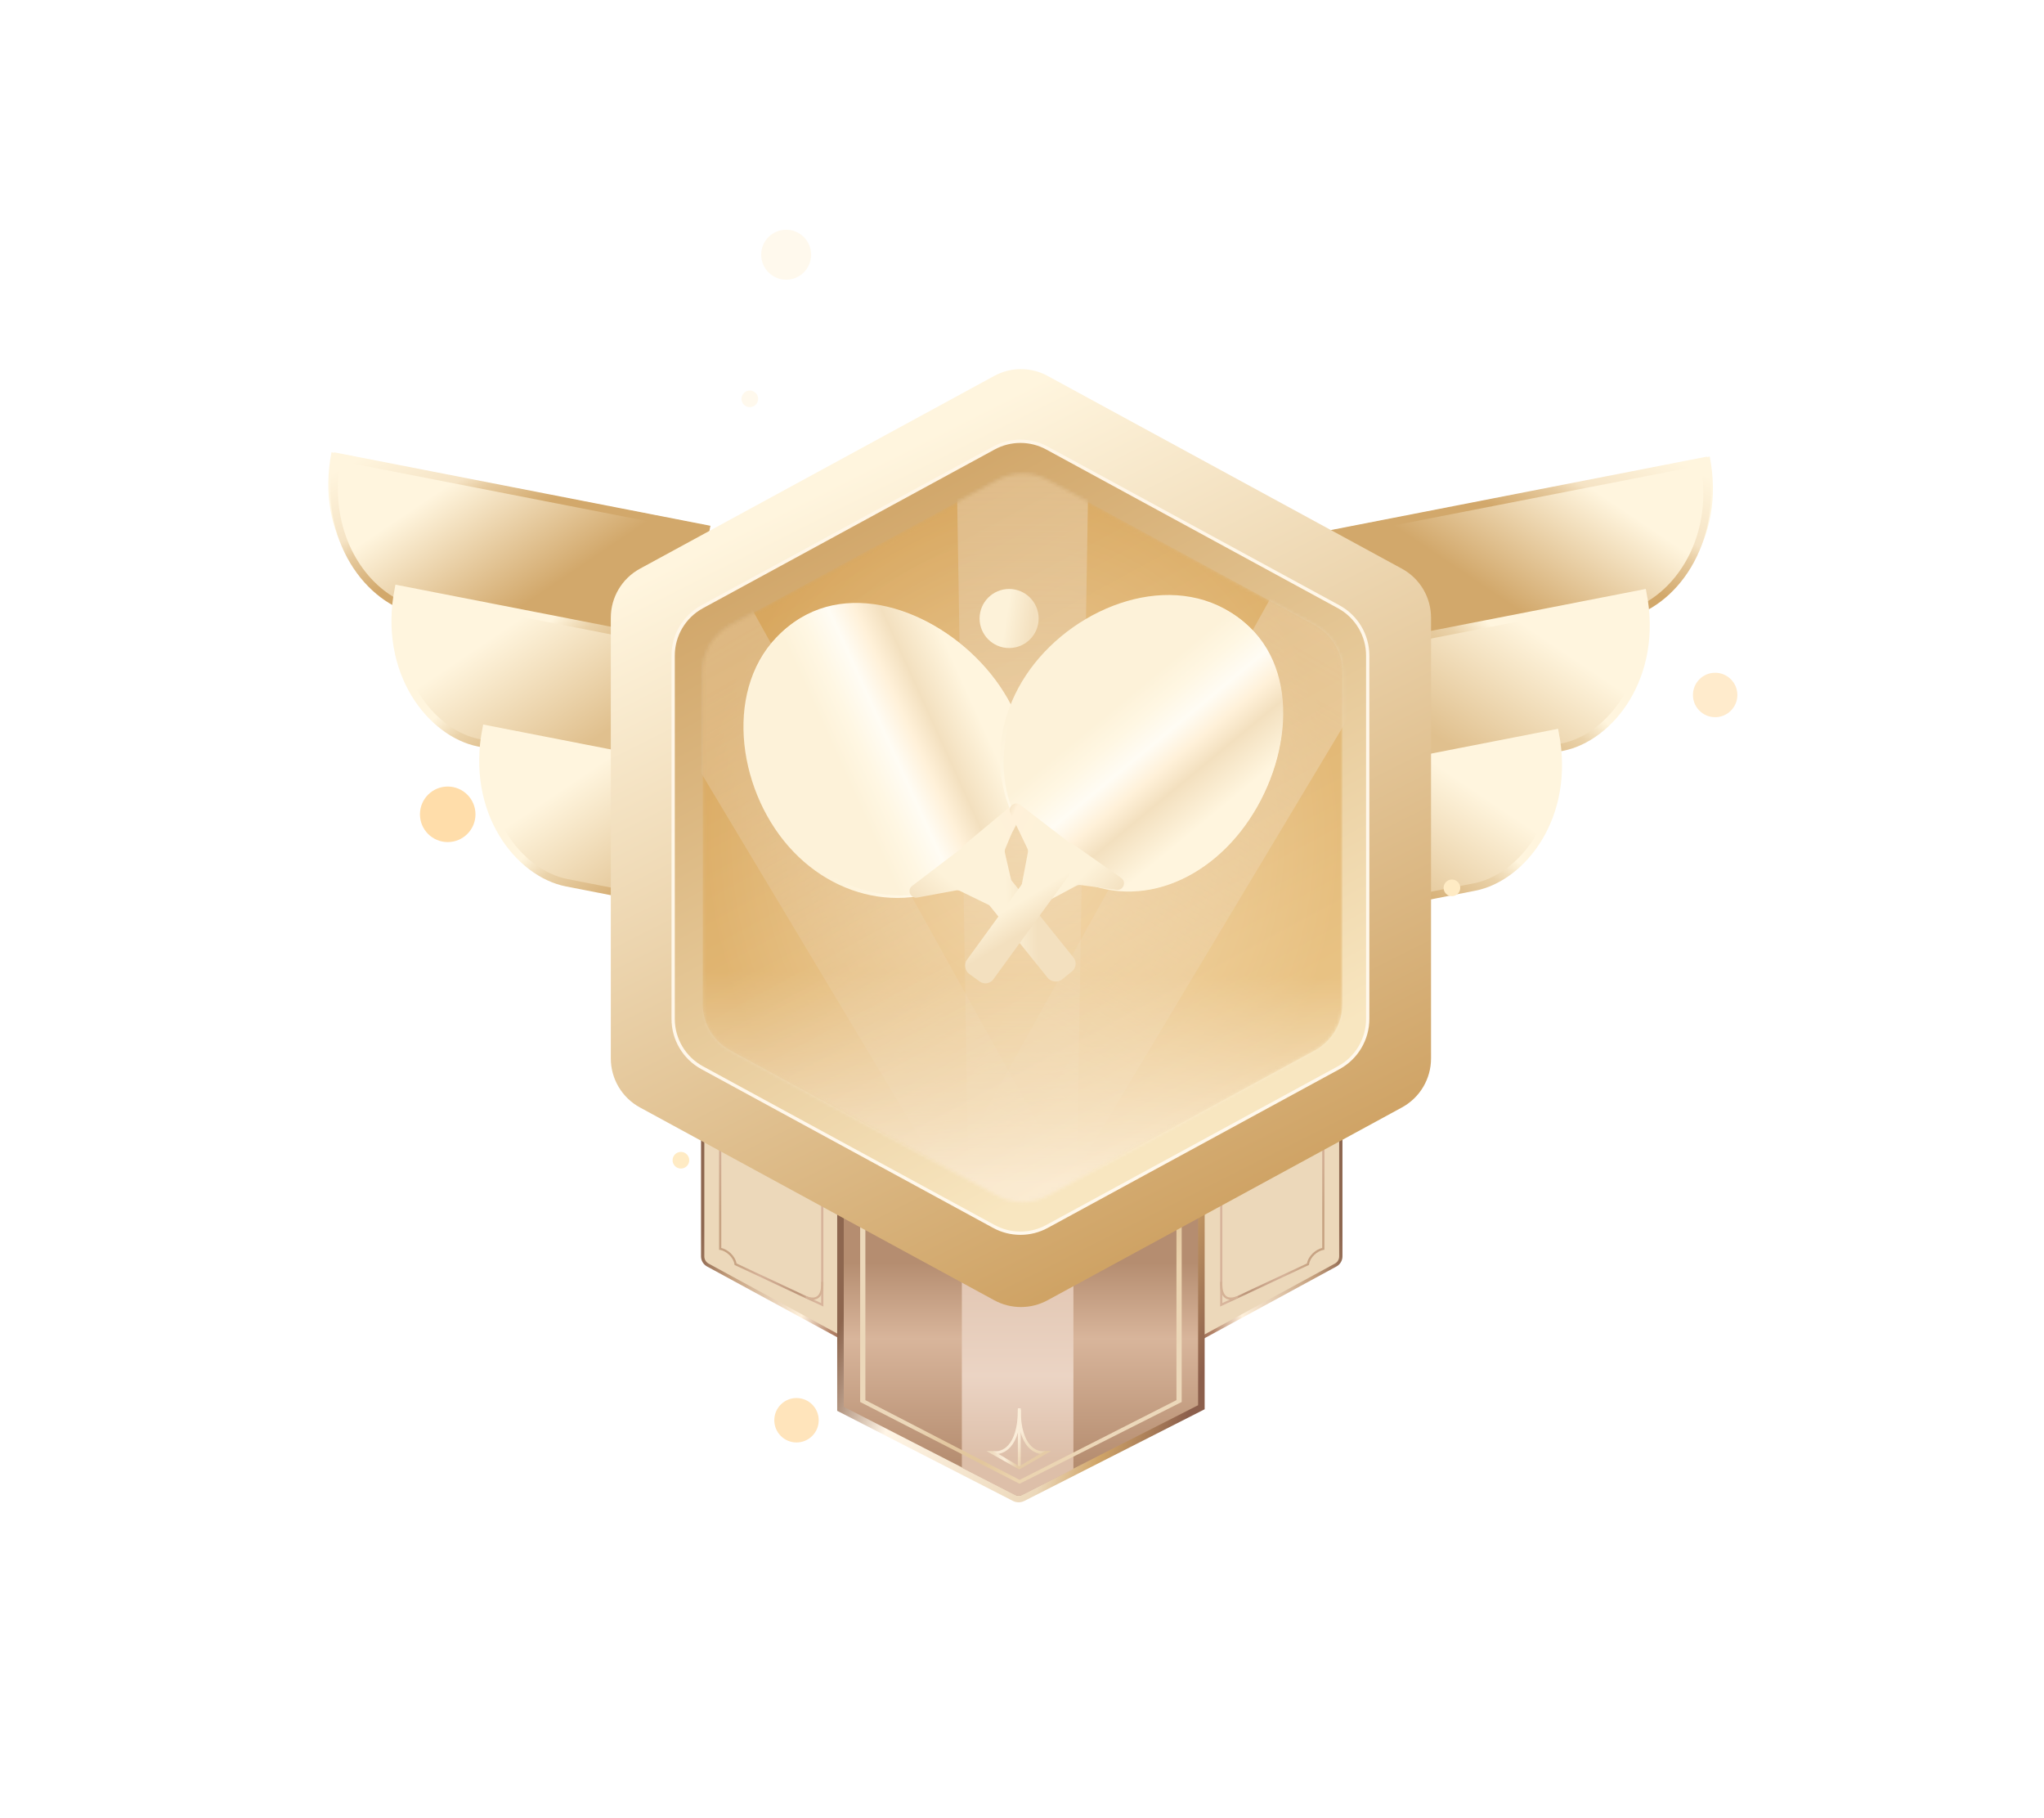 <svg width="623" height="554" viewBox="0 0 623 554" fill="none" xmlns="http://www.w3.org/2000/svg">
<g filter="url(#filter0_ddd_2351_329)">
<path d="M208.446 190.738L216.358 150.209L101.035 127.695C96.09 153.026 111.03 171.72 125.58 174.561L208.446 190.738Z" fill="url(#paint0_linear_2351_329)"/>
<path d="M207.272 191.528L215.185 150.999L102.806 129.06C97.861 154.391 112.802 173.085 127.351 175.926L207.272 191.528Z" stroke="url(#paint1_linear_2351_329)" stroke-width="2.294"/>
<path d="M209.208 228.585L217.12 188.056L121.427 169.375C116.481 194.705 131.422 213.4 145.972 216.24L209.208 228.585Z" fill="url(#paint2_linear_2351_329)"/>
<path d="M209.208 228.585L217.12 188.056L121.427 169.375C116.481 194.705 131.422 213.4 145.972 216.24L209.208 228.585Z" stroke="url(#paint3_linear_2351_329)" stroke-width="2.294"/>
<path d="M235.949 271.205L243.861 230.676L148.168 211.994C143.222 237.324 158.163 256.019 172.713 258.859L235.949 271.205Z" fill="url(#paint4_linear_2351_329)"/>
<path d="M235.949 271.205L243.861 230.676L148.168 211.994C143.222 237.324 158.163 256.019 172.713 258.859L235.949 271.205Z" stroke="url(#paint5_linear_2351_329)" stroke-width="2.294"/>
<g filter="url(#filter1_d_2351_329)">
<path d="M214.172 372.716V284H265.672V402.5L215.74 375.352C214.774 374.827 214.172 373.816 214.172 372.716Z" fill="#ECD8BA"/>
<path d="M214.172 372.716V284H265.672V402.5L215.74 375.352C214.774 374.827 214.172 373.816 214.172 372.716Z" stroke="url(#paint6_linear_2351_329)"/>
</g>
<path fill-rule="evenodd" clip-rule="evenodd" d="M219.842 370.139V329H219.173V370.697L219.452 370.743C220.377 370.897 221.405 371.444 222.245 372.244C223.084 373.043 223.705 374.066 223.859 375.144L223.885 375.323L250.953 388V342.726H250.283V386.948L224.492 374.868C224.272 373.676 223.58 372.592 222.707 371.76C221.869 370.962 220.839 370.372 219.842 370.139Z" fill="url(#paint7_linear_2351_329)"/>
<path fill-rule="evenodd" clip-rule="evenodd" d="M250.246 384.5C250.967 383.28 251.009 381.55 250.953 380.432L250.285 380.466C250.34 381.578 250.281 383.126 249.67 384.159C249.374 384.66 248.955 385.028 248.351 385.18C247.738 385.334 246.889 385.274 245.722 384.82L245.48 385.444C246.721 385.927 247.718 386.029 248.514 385.829C249.321 385.626 249.876 385.125 250.246 384.5Z" fill="#D4B195"/>
<g filter="url(#filter2_d_2351_329)">
<path d="M408.673 372.716V284H357.173V402.5L407.106 375.352C408.071 374.827 408.673 373.816 408.673 372.716Z" fill="#ECD8BA"/>
<path d="M408.673 372.716V284H357.173V402.5L407.106 375.352C408.071 374.827 408.673 373.816 408.673 372.716Z" stroke="url(#paint8_linear_2351_329)"/>
</g>
<path fill-rule="evenodd" clip-rule="evenodd" d="M403.004 370.139V329H403.673V370.697L403.393 370.743C402.468 370.897 401.44 371.444 400.6 372.244C399.761 373.043 399.14 374.066 398.986 375.144L398.96 375.323L371.893 388V342.726H372.562V386.948L398.353 374.868C398.573 373.676 399.265 372.592 400.138 371.76C400.976 370.962 402.006 370.372 403.004 370.139Z" fill="url(#paint9_linear_2351_329)"/>
<path fill-rule="evenodd" clip-rule="evenodd" d="M372.599 384.5C371.878 383.28 371.836 381.55 371.892 380.432L372.561 380.466C372.505 381.578 372.564 383.126 373.175 384.159C373.471 384.66 373.89 385.028 374.494 385.18C375.108 385.334 375.956 385.274 377.123 384.82L377.365 385.444C376.124 385.927 375.127 386.029 374.331 385.829C373.524 385.626 372.969 385.125 372.599 384.5Z" fill="#D4B195"/>
<path d="M413.711 192.043L405.799 151.514L521.122 129C526.067 154.331 511.126 173.025 496.577 175.866L413.711 192.043Z" fill="url(#paint10_linear_2351_329)"/>
<path d="M414.884 192.833L406.972 152.304L519.35 130.365C524.296 155.696 509.355 174.39 494.805 177.23L414.884 192.833Z" stroke="url(#paint11_linear_2351_329)" stroke-width="2.294"/>
<path d="M412.949 229.89L405.037 189.361L500.73 170.679C505.675 196.01 490.735 214.704 476.185 217.545L412.949 229.89Z" fill="url(#paint12_linear_2351_329)"/>
<path d="M412.949 229.89L405.037 189.361L500.73 170.679C505.675 196.01 490.735 214.704 476.185 217.545L412.949 229.89Z" stroke="url(#paint13_linear_2351_329)" stroke-width="2.294"/>
<path d="M386.208 272.509L378.296 231.98L473.989 213.299C478.934 238.629 463.994 257.324 449.444 260.164L386.208 272.509Z" fill="url(#paint14_linear_2351_329)"/>
<path d="M386.208 272.509L378.296 231.98L473.989 213.299C478.934 238.629 463.994 257.324 449.444 260.164L386.208 272.509Z" stroke="url(#paint15_linear_2351_329)" stroke-width="2.294"/>
<g filter="url(#filter3_d_2351_329)">
<path d="M256.172 279H366.172V418.686L311.784 446.333C310.96 446.752 309.986 446.75 309.164 446.329L256.172 419.166V279Z" fill="url(#paint16_linear_2351_329)"/>
<path d="M256.172 279H366.172V418.686L311.784 446.333C310.96 446.752 309.986 446.75 309.164 446.329L256.172 419.166V279Z" stroke="url(#paint17_linear_2351_329)" stroke-width="2"/>
</g>
<path fill-rule="evenodd" clip-rule="evenodd" d="M327.172 437.511L311.784 445.333C310.96 445.752 309.986 445.75 309.164 445.329L293.172 437.132V335H327.172V437.511Z" fill="url(#paint18_linear_2351_329)"/>
<path fill-rule="evenodd" clip-rule="evenodd" d="M262.172 354H263.766V416.52L310.778 440.821L358.579 416.517V354H360.172V417.084L310.771 442L262.172 417.081V354Z" fill="url(#paint19_linear_2351_329)"/>
<path fill-rule="evenodd" clip-rule="evenodd" d="M311.104 419V437.143H310.235V419H311.104Z" fill="url(#paint20_linear_2351_329)"/>
<path fill-rule="evenodd" clip-rule="evenodd" d="M308.065 430.704C306.335 432.7 304.227 433.144 302.776 432.902L302.919 432.045C304.075 432.237 305.879 431.899 307.408 430.135C308.944 428.364 310.236 425.114 310.236 419.435H311.105C311.105 425.229 309.789 428.716 308.065 430.704Z" fill="url(#paint21_linear_2351_329)"/>
<path fill-rule="evenodd" clip-rule="evenodd" d="M313.276 430.704C315.006 432.7 317.114 433.144 318.565 432.902L318.422 432.045C317.266 432.237 315.462 431.899 313.933 430.135C312.397 428.364 311.105 425.114 311.105 419.435H310.236C310.236 425.229 311.552 428.716 313.276 430.704Z" fill="url(#paint22_linear_2351_329)"/>
<path fill-rule="evenodd" clip-rule="evenodd" d="M310.488 437.538L300.672 432.039L302.846 432.039L310.669 436.665L318.492 432H320.41L310.849 437.539C310.734 437.591 310.602 437.591 310.488 437.538Z" fill="url(#paint23_linear_2351_329)"/>
<g filter="url(#filter4_d_2351_329)">
<path d="M303.049 96.419L195.049 155.17C189.578 158.146 186.173 163.875 186.173 170.103L186.172 304.402C186.172 310.63 189.578 316.359 195.049 319.335L303.049 378.086C308.114 380.841 314.231 380.841 319.296 378.086L427.296 319.335C432.767 316.359 436.172 310.629 436.172 304.402L436.172 170.103C436.172 163.875 432.767 158.146 427.296 155.17L319.296 96.419C314.231 93.664 308.114 93.664 303.049 96.419Z" fill="url(#paint24_linear_2351_329)"/>
<path d="M302.93 118.403L214.015 166.771C208.565 169.736 205.173 175.444 205.173 181.648L205.172 292.352C205.172 298.556 208.565 304.264 214.015 307.229L302.93 355.597C307.976 358.343 314.069 358.343 319.116 355.597L408.03 307.229C413.48 304.264 416.873 298.556 416.873 292.352L416.873 181.648C416.873 175.444 413.48 169.736 408.03 166.771L319.116 118.403C314.069 115.657 307.976 115.657 302.93 118.403Z" fill="url(#paint25_linear_2351_329)"/>
<g filter="url(#filter5_f_2351_329)">
<path d="M302.93 118.403L214.015 166.771C208.565 169.736 205.173 175.444 205.173 181.648L205.172 292.352C205.172 298.556 208.565 304.264 214.015 307.229L302.93 355.597C307.976 358.343 314.069 358.343 319.116 355.597L408.03 307.229C413.48 304.264 416.873 298.556 416.873 292.352L416.873 181.648C416.873 175.444 413.48 169.736 408.03 166.771L319.116 118.403C314.069 115.657 307.976 115.657 302.93 118.403Z" stroke="url(#paint26_linear_2351_329)"/>
</g>
<g opacity="0.5">
<mask id="mask0_2351_329" style="mask-type:alpha" maskUnits="userSpaceOnUse" x="214" y="126" width="196" height="223">
<path d="M303.98 128.181L222.589 172.417C217.402 175.236 214.173 180.667 214.173 186.571L214.172 287.819C214.172 293.723 217.402 299.154 222.589 301.974L303.98 346.209C308.777 348.816 314.568 348.816 319.365 346.209L400.756 301.974C405.943 299.154 409.172 293.723 409.172 287.819L409.172 186.571C409.172 180.667 405.943 175.236 400.756 172.417L319.365 128.181C314.568 125.574 308.777 125.574 303.98 128.181Z" fill="#A6D3DE"/>
</mask>
<g mask="url(#mask0_2351_329)">
<path d="M303.98 128.181L222.589 172.417C217.402 175.236 214.173 180.667 214.173 186.571L214.172 287.819C214.172 293.723 217.402 299.154 222.589 301.974L303.98 346.209C308.777 348.816 314.568 348.816 319.365 346.209L400.756 301.974C405.943 299.154 409.172 293.723 409.172 287.819L409.172 186.571C409.172 180.667 405.943 175.236 400.756 172.417L319.365 128.181C314.568 125.574 308.777 125.574 303.98 128.181Z" fill="url(#paint27_radial_2351_329)"/>
<path opacity="0.5" d="M295.373 354.862L291.5 119.517H331.845L327.972 354.862H295.373Z" fill="url(#paint28_linear_2351_329)"/>
<path opacity="0.5" d="M294.854 352.775L173.828 150.896L208.767 130.724L323.086 336.475L294.854 352.775Z" fill="url(#paint29_linear_2351_329)"/>
<path opacity="0.5" d="M291.492 336.475L405.81 130.724L440.75 150.897L319.723 352.775L291.492 336.475Z" fill="url(#paint30_linear_2351_329)"/>
<rect x="214.172" y="223.741" width="195" height="126.638" fill="url(#paint31_linear_2351_329)"/>
<g filter="url(#filter6_i_2351_329)">
<path d="M303.98 128.181L222.589 172.417C217.402 175.236 214.173 180.667 214.173 186.571L214.172 287.819C214.172 293.723 217.402 299.154 222.589 301.974L303.98 346.209C308.777 348.816 314.568 348.816 319.365 346.209L400.755 301.974C405.943 299.154 409.172 293.723 409.172 287.819L409.172 186.571C409.172 180.667 405.943 175.236 400.756 172.417L319.365 128.181C314.568 125.574 308.777 125.574 303.98 128.181Z" fill="#6052B4" fill-opacity="0.01"/>
</g>
</g>
</g>
</g>
</g>
<g opacity="0.3" filter="url(#filter7_f_2351_329)">
<circle cx="239.615" cy="77.615" r="7.615" fill="#FFEBC4"/>
</g>
<g filter="url(#filter8_f_2351_329)">
<circle cx="207.538" cy="353.538" r="2.538" fill="#FFEBC4"/>
</g>
<g opacity="0.3" filter="url(#filter9_f_2351_329)">
<circle cx="228.538" cy="121.538" r="2.538" fill="#FFEBC4"/>
</g>
<g filter="url(#filter10_f_2351_329)">
<circle cx="442.538" cy="270.538" r="2.538" fill="#FFEBC4"/>
</g>
<g filter="url(#filter11_f_2351_329)">
<circle cx="136.461" cy="248.134" r="8.461" fill="#FFDDAA"/>
</g>
<g opacity="0.6" filter="url(#filter12_f_2351_329)">
<circle cx="522.769" cy="211.769" r="6.769" fill="#FFDDAA"/>
</g>
<g opacity="0.8" filter="url(#filter13_f_2351_329)">
<circle cx="242.769" cy="432.769" r="6.769" fill="#FFDDAA"/>
</g>
<path d="M302.049 205.456C317.277 224.394 317.776 249.27 298.839 264.498C279.901 279.726 254.153 275.152 238.925 256.215C223.697 237.277 220.977 206.447 239.914 191.219C258.852 175.991 286.821 186.519 302.049 205.456Z" fill="url(#paint32_linear_2351_329)"/>
<path d="M302.048 205.458C317.276 224.395 317.995 249.095 299.408 264.041C280.821 278.987 255.321 274.214 240.094 255.276C224.866 236.339 221.897 205.708 240.484 190.762C259.071 175.817 286.82 186.52 302.048 205.458Z" fill="url(#paint33_linear_2351_329)"/>
<path d="M293.538 260.388C292.807 259.541 292.913 258.259 293.773 257.544L307.556 246.075C309.165 244.737 311.488 246.454 310.681 248.384L306.394 258.632C306.233 259.017 306.196 259.443 306.289 259.85L309.267 272.848C309.733 274.881 307.166 276.18 305.804 274.601L293.538 260.388Z" fill="url(#paint34_linear_2351_329)"/>
<path d="M295.212 259.358C294.542 258.483 293.29 258.315 292.412 258.982L278.022 269.935C276.347 271.21 277.525 273.874 279.595 273.493L291.396 271.325C291.816 271.248 292.249 271.307 292.632 271.494L303.945 277C305.842 277.923 307.691 275.661 306.409 273.986L295.212 259.358Z" fill="url(#paint35_linear_2351_329)"/>
<rect x="293.042" y="265.27" width="10" height="45.063" rx="3" transform="rotate(-38.803 293.042 265.27)" fill="url(#paint36_linear_2351_329)"/>
<path d="M379.489 251.569C365.197 271.222 341.319 278.215 321.665 263.923C302.012 249.631 299.688 223.583 313.98 203.93C328.272 184.276 357.315 173.582 376.969 187.874C396.622 202.166 393.781 231.915 379.489 251.569Z" fill="url(#paint37_linear_2351_329)"/>
<path d="M379.488 251.568C365.196 271.222 341.545 278.38 322.256 264.353C302.966 250.325 300.9 224.465 315.192 204.811C329.484 185.158 358.27 174.276 377.559 188.304C396.848 202.331 393.78 231.915 379.488 251.568Z" fill="url(#paint38_linear_2351_329)"/>
<path d="M324.245 257.73C324.871 256.803 326.136 256.57 327.051 257.213L341.728 267.514C343.44 268.716 342.391 271.408 340.316 271.134L329.304 269.679C328.89 269.624 328.469 269.7 328.101 269.897L316.336 276.173C314.496 277.154 312.57 275.017 313.737 273.289L324.245 257.73Z" fill="url(#paint39_linear_2351_329)"/>
<path d="M325.677 259.078C326.346 258.202 326.181 256.95 325.307 256.278L310.97 245.255C309.301 243.972 307.038 245.806 307.947 247.705L313.128 258.527C313.312 258.912 313.369 259.346 313.289 259.765L310.935 272.124C310.541 274.197 313.208 275.389 314.489 273.713L325.677 259.078Z" fill="url(#paint40_linear_2351_329)"/>
<rect x="319.404" y="258.531" width="10" height="45.032" rx="3" transform="rotate(36.025 319.404 258.531)" fill="url(#paint41_linear_2351_329)"/>
<circle cx="307.573" cy="188.466" r="9" fill="url(#paint42_linear_2351_329)"/>
<defs>
<filter id="filter0_ddd_2351_329" x="0.069" y="0.475" width="622.018" height="553.294" filterUnits="userSpaceOnUse" color-interpolation-filters="sRGB">
<feFlood flood-opacity="0" result="BackgroundImageFix"/>
<feColorMatrix in="SourceAlpha" type="matrix" values="0 0 0 0 0 0 0 0 0 0 0 0 0 0 0 0 0 0 127 0" result="hardAlpha"/>
<feOffset/>
<feGaussianBlur stdDeviation="40"/>
<feColorMatrix type="matrix" values="0 0 0 0 0.824 0 0 0 0 0.659 0 0 0 0 0.424 0 0 0 1 0"/>
<feBlend mode="normal" in2="BackgroundImageFix" result="effect1_dropShadow_2351_329"/>
<feColorMatrix in="SourceAlpha" type="matrix" values="0 0 0 0 0 0 0 0 0 0 0 0 0 0 0 0 0 0 127 0" result="hardAlpha"/>
<feOffset dy="6.122"/>
<feGaussianBlur stdDeviation="50"/>
<feColorMatrix type="matrix" values="0 0 0 0 1 0 0 0 0 0.723 0 0 0 0 0.467 0 0 0 0.9 0"/>
<feBlend mode="normal" in2="effect1_dropShadow_2351_329" result="effect2_dropShadow_2351_329"/>
<feColorMatrix in="SourceAlpha" type="matrix" values="0 0 0 0 0 0 0 0 0 0 0 0 0 0 0 0 0 0 127 0" result="hardAlpha"/>
<feOffset dy="4"/>
<feGaussianBlur stdDeviation="2"/>
<feComposite in2="hardAlpha" operator="out"/>
<feColorMatrix type="matrix" values="0 0 0 0 0 0 0 0 0 0 0 0 0 0 0 0 0 0 0.25 0"/>
<feBlend mode="normal" in2="effect2_dropShadow_2351_329" result="effect3_dropShadow_2351_329"/>
<feBlend mode="normal" in="SourceGraphic" in2="effect3_dropShadow_2351_329" result="shape"/>
</filter>
<filter id="filter1_d_2351_329" x="205.672" y="275.5" width="68.5" height="135.841" filterUnits="userSpaceOnUse" color-interpolation-filters="sRGB">
<feFlood flood-opacity="0" result="BackgroundImageFix"/>
<feColorMatrix in="SourceAlpha" type="matrix" values="0 0 0 0 0 0 0 0 0 0 0 0 0 0 0 0 0 0 127 0" result="hardAlpha"/>
<feOffset/>
<feGaussianBlur stdDeviation="4"/>
<feColorMatrix type="matrix" values="0 0 0 0 0.7 0 0 0 0 0.562 0 0 0 0 0.324 0 0 0 0.78 0"/>
<feBlend mode="normal" in2="BackgroundImageFix" result="effect1_dropShadow_2351_329"/>
<feBlend mode="normal" in="SourceGraphic" in2="effect1_dropShadow_2351_329" result="shape"/>
</filter>
<filter id="filter2_d_2351_329" x="348.673" y="275.5" width="68.5" height="135.841" filterUnits="userSpaceOnUse" color-interpolation-filters="sRGB">
<feFlood flood-opacity="0" result="BackgroundImageFix"/>
<feColorMatrix in="SourceAlpha" type="matrix" values="0 0 0 0 0 0 0 0 0 0 0 0 0 0 0 0 0 0 127 0" result="hardAlpha"/>
<feOffset/>
<feGaussianBlur stdDeviation="4"/>
<feColorMatrix type="matrix" values="0 0 0 0 0.7 0 0 0 0 0.562 0 0 0 0 0.324 0 0 0 0.78 0"/>
<feBlend mode="normal" in2="BackgroundImageFix" result="effect1_dropShadow_2351_329"/>
<feBlend mode="normal" in="SourceGraphic" in2="effect1_dropShadow_2351_329" result="shape"/>
</filter>
<filter id="filter3_d_2351_329" x="247.172" y="270" width="128" height="185.646" filterUnits="userSpaceOnUse" color-interpolation-filters="sRGB">
<feFlood flood-opacity="0" result="BackgroundImageFix"/>
<feColorMatrix in="SourceAlpha" type="matrix" values="0 0 0 0 0 0 0 0 0 0 0 0 0 0 0 0 0 0 127 0" result="hardAlpha"/>
<feOffset/>
<feGaussianBlur stdDeviation="4"/>
<feColorMatrix type="matrix" values="0 0 0 0 0.7 0 0 0 0 0.562 0 0 0 0 0.324 0 0 0 0.78 0"/>
<feBlend mode="normal" in2="BackgroundImageFix" result="effect1_dropShadow_2351_329"/>
<feBlend mode="normal" in="SourceGraphic" in2="effect1_dropShadow_2351_329" result="shape"/>
</filter>
<filter id="filter4_d_2351_329" x="180.172" y="94.353" width="262" height="299.8" filterUnits="userSpaceOnUse" color-interpolation-filters="sRGB">
<feFlood flood-opacity="0" result="BackgroundImageFix"/>
<feColorMatrix in="SourceAlpha" type="matrix" values="0 0 0 0 0 0 0 0 0 0 0 0 0 0 0 0 0 0 127 0" result="hardAlpha"/>
<feOffset dy="8"/>
<feGaussianBlur stdDeviation="3"/>
<feColorMatrix type="matrix" values="0 0 0 0 0.438 0 0 0 0 0.287 0 0 0 0 0.111 0 0 0 0.6 0"/>
<feBlend mode="normal" in2="BackgroundImageFix" result="effect1_dropShadow_2351_329"/>
<feBlend mode="normal" in="SourceGraphic" in2="effect1_dropShadow_2351_329" result="shape"/>
</filter>
<filter id="filter5_f_2351_329" x="204.372" y="115.544" width="213.3" height="242.913" filterUnits="userSpaceOnUse" color-interpolation-filters="sRGB">
<feFlood flood-opacity="0" result="BackgroundImageFix"/>
<feBlend mode="normal" in="SourceGraphic" in2="BackgroundImageFix" result="shape"/>
<feGaussianBlur stdDeviation="0.15" result="effect1_foregroundBlur_2351_329"/>
</filter>
<filter id="filter6_i_2351_329" x="214.172" y="126.226" width="195" height="221.939" filterUnits="userSpaceOnUse" color-interpolation-filters="sRGB">
<feFlood flood-opacity="0" result="BackgroundImageFix"/>
<feBlend mode="normal" in="SourceGraphic" in2="BackgroundImageFix" result="shape"/>
<feColorMatrix in="SourceAlpha" type="matrix" values="0 0 0 0 0 0 0 0 0 0 0 0 0 0 0 0 0 0 127 0" result="hardAlpha"/>
<feOffset/>
<feGaussianBlur stdDeviation="6.724"/>
<feComposite in2="hardAlpha" operator="arithmetic" k2="-1" k3="1"/>
<feColorMatrix type="matrix" values="0 0 0 0 0.458 0 0 0 0 0.257 0 0 0 0 0.071 0 0 0 1 0"/>
<feBlend mode="normal" in2="shape" result="effect1_innerShadow_2351_329"/>
</filter>
<filter id="filter7_f_2351_329" x="211.694" y="49.694" width="55.841" height="55.841" filterUnits="userSpaceOnUse" color-interpolation-filters="sRGB">
<feFlood flood-opacity="0" result="BackgroundImageFix"/>
<feBlend mode="normal" in="SourceGraphic" in2="BackgroundImageFix" result="shape"/>
<feGaussianBlur stdDeviation="10.153" result="effect1_foregroundBlur_2351_329"/>
</filter>
<filter id="filter8_f_2351_329" x="203.308" y="349.308" width="8.461" height="8.461" filterUnits="userSpaceOnUse" color-interpolation-filters="sRGB">
<feFlood flood-opacity="0" result="BackgroundImageFix"/>
<feBlend mode="normal" in="SourceGraphic" in2="BackgroundImageFix" result="shape"/>
<feGaussianBlur stdDeviation="0.846" result="effect1_foregroundBlur_2351_329"/>
</filter>
<filter id="filter9_f_2351_329" x="218" y="111" width="21.076" height="21.077" filterUnits="userSpaceOnUse" color-interpolation-filters="sRGB">
<feFlood flood-opacity="0" result="BackgroundImageFix"/>
<feBlend mode="normal" in="SourceGraphic" in2="BackgroundImageFix" result="shape"/>
<feGaussianBlur stdDeviation="4" result="effect1_foregroundBlur_2351_329"/>
</filter>
<filter id="filter10_f_2351_329" x="434" y="262" width="17.076" height="17.077" filterUnits="userSpaceOnUse" color-interpolation-filters="sRGB">
<feFlood flood-opacity="0" result="BackgroundImageFix"/>
<feBlend mode="normal" in="SourceGraphic" in2="BackgroundImageFix" result="shape"/>
<feGaussianBlur stdDeviation="3" result="effect1_foregroundBlur_2351_329"/>
</filter>
<filter id="filter11_f_2351_329" x="108" y="219.673" width="56.922" height="56.921" filterUnits="userSpaceOnUse" color-interpolation-filters="sRGB">
<feFlood flood-opacity="0" result="BackgroundImageFix"/>
<feBlend mode="normal" in="SourceGraphic" in2="BackgroundImageFix" result="shape"/>
<feGaussianBlur stdDeviation="10" result="effect1_foregroundBlur_2351_329"/>
</filter>
<filter id="filter12_f_2351_329" x="499.079" y="188.079" width="47.38" height="47.38" filterUnits="userSpaceOnUse" color-interpolation-filters="sRGB">
<feFlood flood-opacity="0" result="BackgroundImageFix"/>
<feBlend mode="normal" in="SourceGraphic" in2="BackgroundImageFix" result="shape"/>
<feGaussianBlur stdDeviation="8.461" result="effect1_foregroundBlur_2351_329"/>
</filter>
<filter id="filter13_f_2351_329" x="219.079" y="409.079" width="47.38" height="47.38" filterUnits="userSpaceOnUse" color-interpolation-filters="sRGB">
<feFlood flood-opacity="0" result="BackgroundImageFix"/>
<feBlend mode="normal" in="SourceGraphic" in2="BackgroundImageFix" result="shape"/>
<feGaussianBlur stdDeviation="8.461" result="effect1_foregroundBlur_2351_329"/>
</filter>
<linearGradient id="paint0_linear_2351_329" x1="151.665" y1="179.653" x2="124.031" y2="138.613" gradientUnits="userSpaceOnUse">
<stop stop-color="#D2A86B"/>
<stop offset="0.875" stop-color="#FFF5DE"/>
</linearGradient>
<linearGradient id="paint1_linear_2351_329" x1="108.435" y1="130.159" x2="133.171" y2="177.062" gradientUnits="userSpaceOnUse">
<stop stop-color="#FFF5DE"/>
<stop offset="0.379" stop-color="#F5E3C4"/>
<stop offset="0.481" stop-color="#E6CA9E"/>
<stop offset="0.729" stop-color="#D2A86B"/>
</linearGradient>
<linearGradient id="paint2_linear_2351_329" x1="172.056" y1="221.333" x2="144.423" y2="180.292" gradientUnits="userSpaceOnUse">
<stop stop-color="#E0C08E"/>
<stop offset="0.875" stop-color="#FFF5DE"/>
</linearGradient>
<linearGradient id="paint3_linear_2351_329" x1="127.056" y1="170.474" x2="182.673" y2="236.5" gradientUnits="userSpaceOnUse">
<stop stop-color="#FFF5DE"/>
<stop offset="0.379" stop-color="#FFF5DE"/>
<stop offset="0.481" stop-color="#EAD2A9"/>
<stop offset="0.729" stop-color="#D2A86B"/>
</linearGradient>
<linearGradient id="paint4_linear_2351_329" x1="198.797" y1="263.952" x2="171.164" y2="222.911" gradientUnits="userSpaceOnUse">
<stop stop-color="#E0C08E"/>
<stop offset="0.875" stop-color="#FFF5DE"/>
</linearGradient>
<linearGradient id="paint5_linear_2351_329" x1="153.797" y1="213.093" x2="209.414" y2="279.119" gradientUnits="userSpaceOnUse">
<stop stop-color="#FFF5DE"/>
<stop offset="0.379" stop-color="#FFF5DE"/>
<stop offset="0.481" stop-color="#EAD2A9"/>
<stop offset="0.729" stop-color="#D2A86B"/>
</linearGradient>
<linearGradient id="paint6_linear_2351_329" x1="214.172" y1="364.763" x2="267.046" y2="376.71" gradientUnits="userSpaceOnUse">
<stop stop-color="#8D664F"/>
<stop offset="0.209" stop-color="#C49F7D"/>
<stop offset="0.648" stop-color="#FFF1DC"/>
<stop offset="0.828" stop-color="#B38368"/>
<stop offset="0.972" stop-color="#8C5F4C"/>
</linearGradient>
<linearGradient id="paint7_linear_2351_329" x1="220.672" y1="363" x2="239.798" y2="357.298" gradientUnits="userSpaceOnUse">
<stop stop-color="#C7A383"/>
<stop offset="0.31" stop-color="#D5B198"/>
<stop offset="0.524" stop-color="#CBA68C"/>
<stop offset="0.772" stop-color="#BB9478"/>
<stop offset="1" stop-color="#D7B49B"/>
</linearGradient>
<linearGradient id="paint8_linear_2351_329" x1="408.673" y1="364.763" x2="355.799" y2="376.71" gradientUnits="userSpaceOnUse">
<stop stop-color="#8D664F"/>
<stop offset="0.209" stop-color="#C49F7D"/>
<stop offset="0.648" stop-color="#FFF1DC"/>
<stop offset="0.828" stop-color="#B38368"/>
<stop offset="0.972" stop-color="#8C5F4C"/>
</linearGradient>
<linearGradient id="paint9_linear_2351_329" x1="402.173" y1="363" x2="383.047" y2="357.298" gradientUnits="userSpaceOnUse">
<stop stop-color="#C7A383"/>
<stop offset="0.31" stop-color="#D5B198"/>
<stop offset="0.524" stop-color="#CBA68C"/>
<stop offset="0.772" stop-color="#BB9478"/>
<stop offset="1" stop-color="#D7B49B"/>
</linearGradient>
<linearGradient id="paint10_linear_2351_329" x1="470.492" y1="180.958" x2="498.126" y2="139.917" gradientUnits="userSpaceOnUse">
<stop stop-color="#D2A86B"/>
<stop offset="0.875" stop-color="#FFF5DE"/>
</linearGradient>
<linearGradient id="paint11_linear_2351_329" x1="513.721" y1="131.464" x2="488.985" y2="178.367" gradientUnits="userSpaceOnUse">
<stop stop-color="#FFF5DE"/>
<stop offset="0.379" stop-color="#F5E3C4"/>
<stop offset="0.481" stop-color="#E6CA9E"/>
<stop offset="0.729" stop-color="#D2A86B"/>
</linearGradient>
<linearGradient id="paint12_linear_2351_329" x1="450.1" y1="222.637" x2="477.734" y2="181.597" gradientUnits="userSpaceOnUse">
<stop stop-color="#E0C08E"/>
<stop offset="0.875" stop-color="#FFF5DE"/>
</linearGradient>
<linearGradient id="paint13_linear_2351_329" x1="495.101" y1="171.778" x2="439.484" y2="237.804" gradientUnits="userSpaceOnUse">
<stop stop-color="#FFF5DE"/>
<stop offset="0.379" stop-color="#FFF5DE"/>
<stop offset="0.481" stop-color="#EAD2A9"/>
<stop offset="0.729" stop-color="#D2A86B"/>
</linearGradient>
<linearGradient id="paint14_linear_2351_329" x1="423.359" y1="265.256" x2="450.993" y2="224.216" gradientUnits="userSpaceOnUse">
<stop stop-color="#E0C08E"/>
<stop offset="0.875" stop-color="#FFF5DE"/>
</linearGradient>
<linearGradient id="paint15_linear_2351_329" x1="468.36" y1="214.397" x2="412.743" y2="280.423" gradientUnits="userSpaceOnUse">
<stop stop-color="#FFF5DE"/>
<stop offset="0.379" stop-color="#FFF5DE"/>
<stop offset="0.481" stop-color="#EAD2A9"/>
<stop offset="0.729" stop-color="#D2A86B"/>
</linearGradient>
<linearGradient id="paint16_linear_2351_329" x1="311.172" y1="353" x2="311.172" y2="447" gradientUnits="userSpaceOnUse">
<stop stop-color="#B58D70"/>
<stop offset="0.229" stop-color="#B58D70"/>
<stop offset="0.477" stop-color="#D8B59B"/>
<stop offset="0.883" stop-color="#B58D70"/>
<stop offset="1" stop-color="#B58D70"/>
</linearGradient>
<linearGradient id="paint17_linear_2351_329" x1="256.172" y1="393.5" x2="362.545" y2="429.71" gradientUnits="userSpaceOnUse">
<stop stop-color="#8D664F"/>
<stop offset="0.209" stop-color="#FFF5E6"/>
<stop offset="0.648" stop-color="#ECD8BA"/>
<stop offset="0.78" stop-color="#D0A568"/>
<stop offset="0.972" stop-color="#8C5F4C"/>
</linearGradient>
<linearGradient id="paint18_linear_2351_329" x1="310.172" y1="335" x2="310.172" y2="445.646" gradientUnits="userSpaceOnUse">
<stop stop-color="#DDBFA9"/>
<stop offset="0.222" stop-color="#DDBFA9"/>
<stop offset="0.67" stop-color="#EBD4C4"/>
<stop offset="0.899" stop-color="#DDBFA9"/>
<stop offset="1" stop-color="#DDBFA9"/>
</linearGradient>
<linearGradient id="paint19_linear_2351_329" x1="355.548" y1="406.339" x2="315.42" y2="375.246" gradientUnits="userSpaceOnUse">
<stop stop-color="#ECD8BA"/>
<stop offset="0.31" stop-color="#EBD3AE"/>
<stop offset="0.524" stop-color="#E2C69C"/>
<stop offset="0.772" stop-color="#E3C8A0"/>
<stop offset="1" stop-color="#ECD8BA"/>
</linearGradient>
<linearGradient id="paint20_linear_2351_329" x1="310.67" y1="419" x2="310.67" y2="435.95" gradientUnits="userSpaceOnUse">
<stop stop-color="#FAECD8"/>
<stop offset="0.492" stop-color="#F9EBD7"/>
<stop offset="1" stop-color="#ECD5B4"/>
</linearGradient>
<linearGradient id="paint21_linear_2351_329" x1="306.94" y1="419.435" x2="306.94" y2="432.962" gradientUnits="userSpaceOnUse">
<stop stop-color="#F9EBD7"/>
<stop offset="0.479" stop-color="#FAEDD9"/>
<stop offset="1" stop-color="#F8E9D4"/>
</linearGradient>
<linearGradient id="paint22_linear_2351_329" x1="314.401" y1="419.435" x2="314.401" y2="432.962" gradientUnits="userSpaceOnUse">
<stop stop-color="#FAEDD8"/>
<stop offset="0.479" stop-color="#FAECD8"/>
<stop offset="1" stop-color="#EAD4B2"/>
</linearGradient>
<linearGradient id="paint23_linear_2351_329" x1="309.617" y1="433.907" x2="298.341" y2="435.242" gradientUnits="userSpaceOnUse">
<stop stop-color="#E5CBA6"/>
<stop offset="0.31" stop-color="#FAEDDA"/>
<stop offset="0.524" stop-color="#F3E2C9"/>
<stop offset="0.614" stop-color="#EFDCC0"/>
<stop offset="1" stop-color="#EFDCC0"/>
</linearGradient>
<linearGradient id="paint24_linear_2351_329" x1="258.672" y1="127" x2="371.172" y2="350.5" gradientUnits="userSpaceOnUse">
<stop stop-color="#FFF5DE"/>
<stop offset="1" stop-color="#CFA365"/>
</linearGradient>
<linearGradient id="paint25_linear_2351_329" x1="257.672" y1="145.5" x2="354.672" y2="324.5" gradientUnits="userSpaceOnUse">
<stop stop-color="#D2A86C"/>
<stop offset="1" stop-color="#F8E6C0"/>
</linearGradient>
<linearGradient id="paint26_linear_2351_329" x1="268.172" y1="139" x2="372.672" y2="327" gradientUnits="userSpaceOnUse">
<stop stop-color="#FFF6E7"/>
<stop offset="1" stop-color="#FFF8EC"/>
</linearGradient>
<radialGradient id="paint27_radial_2351_329" cx="0" cy="0" r="1" gradientUnits="userSpaceOnUse" gradientTransform="translate(311.672 237.195) rotate(90) scale(113.195 97.5)">
<stop stop-color="#FFE4BA"/>
<stop offset="1" stop-color="#DEA44D"/>
</radialGradient>
<linearGradient id="paint28_linear_2351_329" x1="311.673" y1="119.517" x2="311.673" y2="354.862" gradientUnits="userSpaceOnUse">
<stop stop-color="white"/>
<stop offset="1" stop-color="#F2EDED" stop-opacity="0"/>
</linearGradient>
<linearGradient id="paint29_linear_2351_329" x1="191.298" y1="140.81" x2="308.97" y2="344.625" gradientUnits="userSpaceOnUse">
<stop stop-color="white"/>
<stop offset="1" stop-color="#F2EDED" stop-opacity="0"/>
</linearGradient>
<linearGradient id="paint30_linear_2351_329" x1="423.28" y1="140.81" x2="305.608" y2="344.625" gradientUnits="userSpaceOnUse">
<stop stop-color="white"/>
<stop offset="1" stop-color="#F2EDED" stop-opacity="0"/>
</linearGradient>
<linearGradient id="paint31_linear_2351_329" x1="311.672" y1="278.655" x2="311.084" y2="342.533" gradientUnits="userSpaceOnUse">
<stop stop-color="white" stop-opacity="0"/>
<stop offset="1" stop-color="#FFF1E3"/>
</linearGradient>
<linearGradient id="paint32_linear_2351_329" x1="176.482" y1="135.775" x2="291.352" y2="89.536" gradientUnits="userSpaceOnUse">
<stop offset="0.169" stop-color="#FDF2D9"/>
<stop offset="0.305" stop-color="#FFF7E3"/>
<stop offset="0.452" stop-color="#FFFCF4"/>
<stop offset="0.581" stop-color="#FFF1D9"/>
<stop offset="0.706" stop-color="#F3E0BF"/>
<stop offset="0.941" stop-color="#FFF5DE"/>
</linearGradient>
<linearGradient id="paint33_linear_2351_329" x1="220.042" y1="176.954" x2="272.542" y2="153.147" gradientUnits="userSpaceOnUse">
<stop offset="0.169" stop-color="#FDF2D9"/>
<stop offset="0.305" stop-color="#FFF7E3"/>
<stop offset="0.452" stop-color="#FFFCF4"/>
<stop offset="0.581" stop-color="#FFF1D9"/>
<stop offset="0.706" stop-color="#F3E0BF"/>
<stop offset="0.941" stop-color="#FFF5DE"/>
</linearGradient>
<linearGradient id="paint34_linear_2351_329" x1="293.635" y1="246.72" x2="312.993" y2="236.005" gradientUnits="userSpaceOnUse">
<stop offset="0.169" stop-color="#FDF2D9"/>
<stop offset="0.581" stop-color="#FFF1D9"/>
<stop offset="0.706" stop-color="#F3E0BF"/>
<stop offset="0.941" stop-color="#FFF5DE"/>
</linearGradient>
<linearGradient id="paint35_linear_2351_329" x1="281.726" y1="256.743" x2="267.144" y2="273.755" gradientUnits="userSpaceOnUse">
<stop offset="0.169" stop-color="#FDF2D9"/>
<stop offset="0.706" stop-color="#F3E0BF"/>
<stop offset="0.941" stop-color="#FFF5DE"/>
</linearGradient>
<linearGradient id="paint36_linear_2351_329" x1="334.184" y1="229.996" x2="343.874" y2="237.375" gradientUnits="userSpaceOnUse">
<stop offset="0.169" stop-color="#FDF2D9"/>
<stop offset="0.928" stop-color="#F3E0BF"/>
</linearGradient>
<linearGradient id="paint37_linear_2351_329" x1="413.125" y1="113.501" x2="486.849" y2="210.878" gradientUnits="userSpaceOnUse">
<stop offset="0.169" stop-color="#FDF2D9"/>
<stop offset="0.305" stop-color="#FFF7E3"/>
<stop offset="0.452" stop-color="#FFFCF4"/>
<stop offset="0.581" stop-color="#FFF1D9"/>
<stop offset="0.706" stop-color="#F3E0BF"/>
<stop offset="0.941" stop-color="#FFF5DE"/>
</linearGradient>
<linearGradient id="paint38_linear_2351_329" x1="385.536" y1="164.96" x2="422.254" y2="209.4" gradientUnits="userSpaceOnUse">
<stop offset="0.169" stop-color="#FDF2D9"/>
<stop offset="0.305" stop-color="#FFF7E3"/>
<stop offset="0.452" stop-color="#FFFCF4"/>
<stop offset="0.581" stop-color="#FFF1D9"/>
<stop offset="0.706" stop-color="#F3E0BF"/>
<stop offset="0.941" stop-color="#FFF5DE"/>
</linearGradient>
<linearGradient id="paint39_linear_2351_329" x1="337.462" y1="254.246" x2="352.869" y2="270.126" gradientUnits="userSpaceOnUse">
<stop offset="0.169" stop-color="#FDF2D9"/>
<stop offset="0.706" stop-color="#F3E0BF"/>
<stop offset="0.941" stop-color="#FFF5DE"/>
</linearGradient>
<linearGradient id="paint40_linear_2351_329" x1="324.671" y1="245.377" x2="304.436" y2="235.757" gradientUnits="userSpaceOnUse">
<stop offset="0.169" stop-color="#FDF2D9"/>
<stop offset="0.581" stop-color="#FFF1D9"/>
<stop offset="0.706" stop-color="#F3E0BF"/>
<stop offset="0.941" stop-color="#FFF5DE"/>
</linearGradient>
<linearGradient id="paint41_linear_2351_329" x1="340.933" y1="226.763" x2="351.801" y2="231.352" gradientUnits="userSpaceOnUse">
<stop offset="0.169" stop-color="#FDF2D9"/>
<stop offset="0.901" stop-color="#F3E0BF"/>
</linearGradient>
<linearGradient id="paint42_linear_2351_329" x1="306.148" y1="174.954" x2="321.499" y2="177.413" gradientUnits="userSpaceOnUse">
<stop offset="0.169" stop-color="#FDF2D9"/>
<stop offset="0.706" stop-color="#F3E0BF"/>
</linearGradient>
</defs>
</svg>
